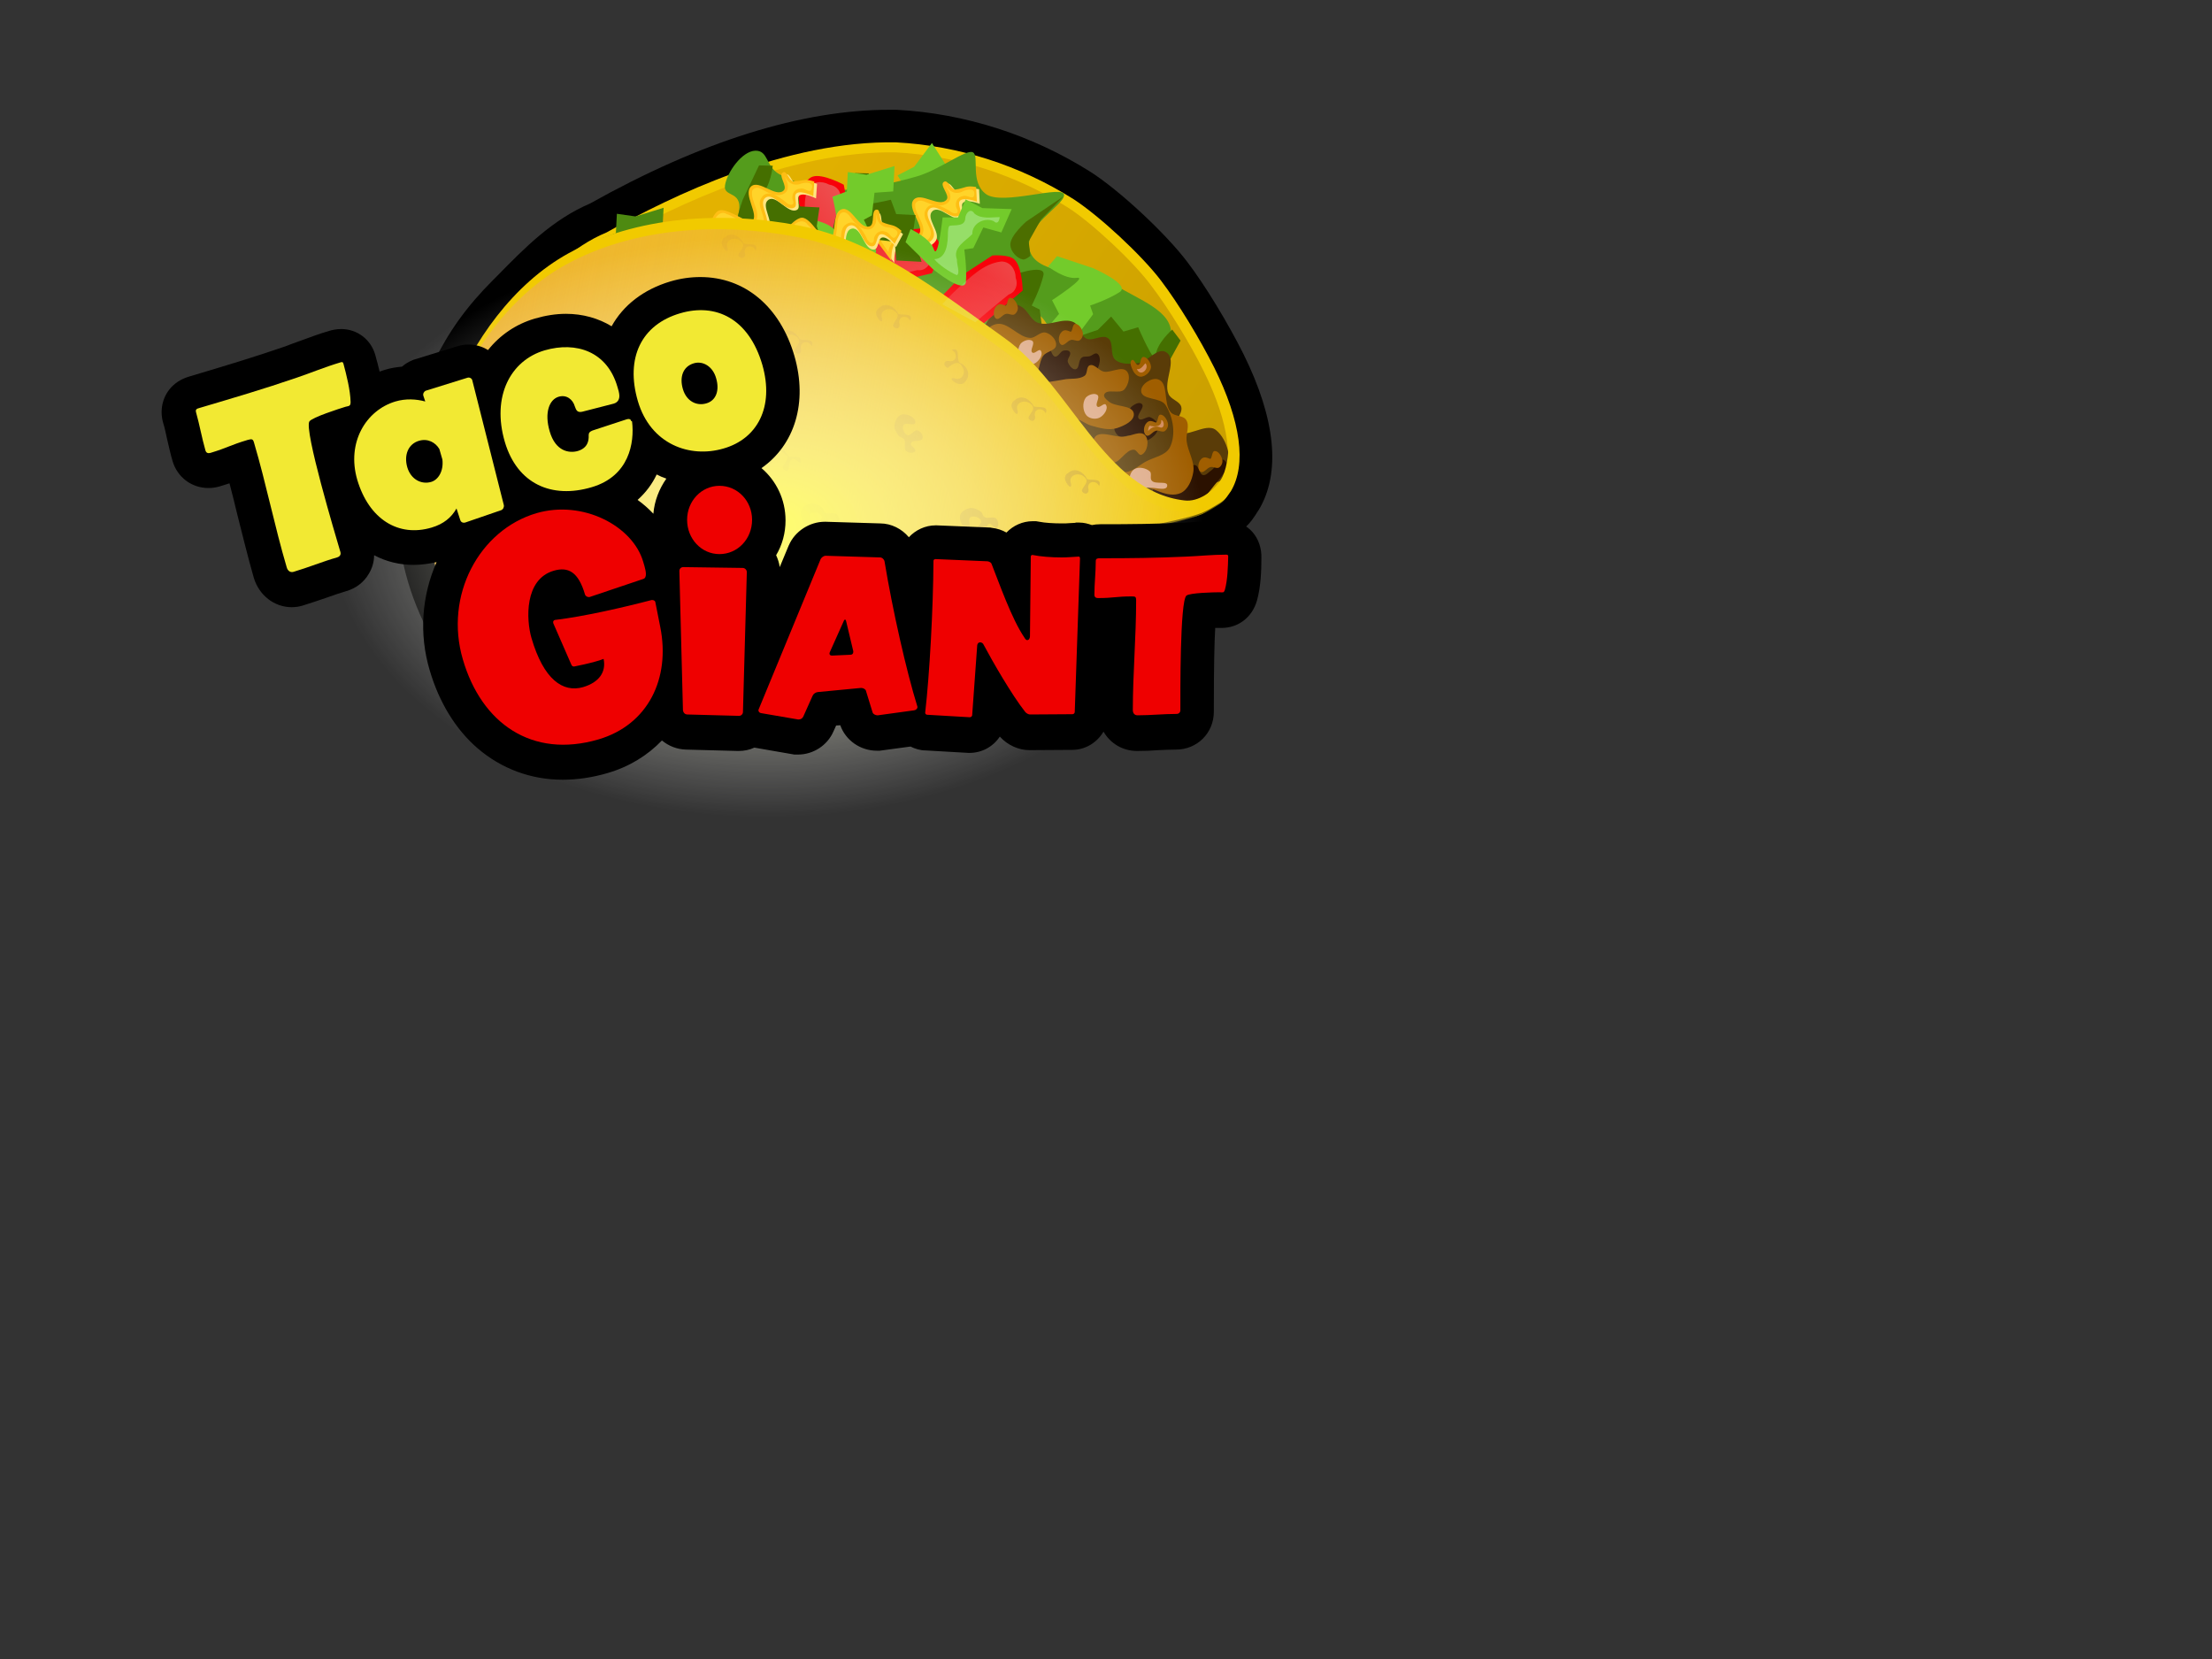 <?xml version="1.0" encoding="utf-8"?>
<!-- Generator: Adobe Illustrator 21.1.0, SVG Export Plug-In . SVG Version: 6.00 Build 0)  -->
<svg version="1.1" id="Layer_1" xmlns="http://www.w3.org/2000/svg" xmlns:xlink="http://www.w3.org/1999/xlink" x="0px" y="0px"
	 viewBox="0 0 800 600" style="enable-background:new 0 0 800 600;" xml:space="preserve">
<rect x="0" y="0" width="800" height="600" fill="#333333" stroke="none"/>
<style type="text/css">
	.st0{fill:#F1CA00;}
	.st1{opacity:0.5;enable-background:new    ;}
	.st2{fill:url(#path3002_2_);}
	.st3{fill:#73CB2B;}
	.st4{fill:#549C1C;}
	.st5{fill:#456F00;}
	.st6{fill:#5A3C08;}
	.st7{fill:#2B1100;}
	.st8{fill:#A05E00;}
	.st9{fill:#DEAA87;}
	.st10{fill:#F8010A;}
	.st11{opacity:0.325;fill:url(#path4029_2_);enable-background:new    ;}
	.st12{opacity:0.325;fill:url(#path4043_2_);enable-background:new    ;}
	.st13{fill:#FFE680;}
	.st14{fill:#FEBE14;}
	.st15{fill:#FFD42A;}
	.st16{fill:#4E8A11;}
	.st17{fill:url(#path3039_2_);}
	.st18{fill:url(#path3006_2_);}
	.st19{fill:#D38D5F;}
	.st20{fill:#4C6E00;}
	.st21{opacity:0.364;fill:#D5FFD5;enable-background:new    ;}
	.st22{opacity:0.325;fill:url(#path4011_2_);enable-background:new    ;}
	.st23{fill:url(#SVGID_1_);}
	.st24{fill:#F2E933;}
	.st25{fill:#EF0000;}
</style>
<g>
	<path d="M197.9,258.5c-5.2,0-10.1-0.9-15.4-2.7c-6.9-2.4-9.3-4.6-15.2-10.5c-5.7-5.7-8.2-8.9-11.3-14.7
		c-8.2-15.1-12.2-30.3-12.3-46.5c0-4.2,0.2-8.8,0.5-12.6c0.3-3.6,0.6-6.7,1.7-9.3c0-0.2,0.1-0.4,0.1-0.6c0.9-7.1,7-22.8,10.8-30.5
		c5.5-11.2,11.9-20.2,21.5-29.8l1.7-1.7c9.7-9.9,19.8-20.2,33.4-26c40.2-22.5,76.6-33.9,108.3-33.9c0.7,0,1.4,0,2.1,0l0.2,0l0.2,0
		c24.8,1.3,49,9.1,70.1,22.4c10.4,6.6,27.1,22.1,35,32.5c6.6,8.6,14.9,22.4,20.4,33.4c11.7,23.6,13.6,43.1,5.5,56.5l-0.1,0.1
		c-3.3,5.4-4.9,6.7-10.4,10l-0.1,0.1c-6.9,4.1-10.8,5-35.6,10.2c-24.2,5.1-46.5,10.8-95.4,24.5c-45.4,12.7-97.2,26.8-106.1,28.3
		C204,258.2,200.9,258.5,197.9,258.5z"/>
	<path id="path2998_3_"  class="st0" d="M438.2,184.1
		c-4.9,2.9-6.6,3.4-31.9,8.7c-24.4,5.1-47.3,11-96.1,24.7c-55.7,15.6-97.9,26.9-104.7,28c-7.4,1.2-12.6,0.8-18.8-1.3
		c-4.2-1.5-5.1-2.1-10.6-7.6c-4.9-4.9-6.6-7.1-9.2-11.9c-7.2-13.2-10.7-26.6-10.7-40.6c0-8.1,0.7-16.9,1.5-17.7
		c0.2-0.2,0.5-1.7,0.7-3.3c0.6-4.6,5.6-18.4,9.6-26.6c5-10.1,10.6-17.9,19.2-26.6c10.2-10.3,19.4-20.2,31.7-25.2
		c23.8-13.4,65.1-33.3,104.8-32.7c22.7,1.2,44.8,8.3,64.1,20.5c9.2,5.9,24.7,20.3,31.7,29.6c6.1,8.1,14,21.1,19.2,31.4
		c9.6,19.4,11.8,35.2,6,44.6C442.5,181.6,442.5,181.5,438.2,184.1z"/>
	<g id="g4224_1_" transform="matrix(1.207,0,0,1.207,24.066,22.516)">
		<g id="path4086_1_"  class="st1">
			<path d="M115.6,101c-1.5,3.8-2.7,7.9-3.5,12c-3.3,13-3.4,27.2-0.4,40.1c2,8.9,7,17.2,13.3,23.8c4.1,4.4,9.4,11,15.3,9.6
				c2.7-0.6,5.3-1.3,7.9-1.9c1.1-0.1,2.2-0.2,3.3-0.4c4.1-0.7,24.1-5.9,52.6-13.7c41.6-10.8,81.8-21.6,123.8-30.8
				c2.5-0.6,8-2.4,12.6-4.5c0.1,0,0.2-0.1,0.3-0.1c0.1,0,0.2-0.1,0.3-0.1c0.7-0.3,1.3-0.6,1.9-0.9c1.4-0.7,2.6-1.4,3.5-2.1
				c-0.1,0-0.1,0-0.2,0.1c1.5-1,1.8-1.5,3.1-3.6c4.7-7.8,3-20.9-5-37c-4.2-8.6-10.8-19.3-15.9-26c-5.8-7.7-18.6-19.6-26.3-24.5
				c-9.2-5.8-19.1-10.2-29.5-13.1c-0.1-0.4-0.3-0.6-0.6-0.8c-0.4-0.2-1-0.1-1.8,0.1c-3.2-0.8-6.5-1.5-9.8-2l-0.6-1l-0.6,0.8
				c-3.4-0.5-6.8-0.8-10.2-1c-12.9-0.2-26,2.2-38.3,5.9c-0.9-1.8-1.6-3.3-3.9-3.3c-3,0.1-6.4,3.8-8.1,7.3
				c-10.3,3.8-19.8,8.3-27.9,12.5l-5.3-0.8l-0.2,3.8c-1,0.6-2.1,1.1-3.1,1.7c-3.2,1.3-6.2,3.1-9.1,5.1c-0.8,0.4-1.6,0.8-2.4,1.2
				c-5.6,3.1-10.8,7.2-15.4,11.9C126.8,78.2,120,89.6,115.6,101z"/>
		</g>
		<path id="path2998_2_"   class="st0" d="M343.5,133.3
			c-4,2.4-5.5,2.8-26.4,7.2c-20.2,4.3-39.2,9.1-79.6,20.5c-46.1,12.9-81.1,22.3-86.7,23.2c-6.1,1-10.5,0.7-15.6-1.1
			c-3.5-1.2-4.2-1.7-8.8-6.3c-4.1-4.1-5.5-5.9-7.6-9.8c-6-10.9-8.9-22-8.9-33.6c0-6.7,0.6-14,1.2-14.6c0.1-0.2,0.4-1.4,0.6-2.8
			c0.5-3.8,4.6-15.3,7.9-22c4.1-8.4,8.8-14.8,15.9-22.1c8.4-8.6,16.1-16.7,26.3-20.9c19.7-11.1,53.9-27.6,86.8-27
			c18.8,1,37.1,6.9,53.1,17c7.6,4.9,20.5,16.8,26.3,24.5c5.1,6.7,11.6,17.4,15.9,26c8,16.1,9.7,29.1,5,37
			C347,131.2,347.1,131.2,343.5,133.3z"/>
		
			<linearGradient id="path3002_2_" gradientUnits="userSpaceOnUse" x1="257.584" y1="492.049" x2="197.857" y2="183.29" gradientTransform="matrix(-0.846 0.861 -0.861 -0.846 812.073 274.886)">
			<stop  offset="0" style="stop-color:#E3B200"/>
			<stop  offset="1" style="stop-color:#AA8800"/>
		</linearGradient>
		
			<path id="path3002_1_" class="st2" d="
			M122.3,95.2c-1.6,3.2-3.4,7.7-4.9,11.8c-1.5,4.1-2.6,8-2.7,9.2c-0.1,0.8-0.2,1.5-0.3,2.1c-0.1,0.3-0.1,0.6-0.2,0.9
			c0,0.1-0.1,0.3-0.2,0.5c0,0-0.1,0.2-0.2,0.2c-0.1,0.2-0.1,0.4-0.5,0.8c0.4-0.4,0.5-0.5,0.5-0.7c0,0.1-0.1,0.3-0.1,0.6
			c-0.1,0.7-0.2,1.9-0.4,3.2c-0.2,2.6-0.4,6.1-0.4,9.4c0,11.1,2.8,21.6,8.5,32.1c2.1,3.8,3.1,5.2,7.1,9.1c2.3,2.3,3.5,3.5,4.4,4.1
			c0.9,0.6,1.5,0.9,3.2,1.5c4.7,1.6,8.2,1.9,14,1c2.2-0.4,12.7-3,27.9-7c15.2-4.1,35.5-9.6,58.5-16.1c40.5-11.3,59.5-16.2,79.8-20.5
			c10.5-2.2,16-3.4,19.3-4.3c3.3-0.9,4.1-1.4,6.1-2.5c3.6-2.2,2.5-1.1,4.2-3.9c3.8-6.2,2.7-18.3-5.1-34
			c-4.1-8.4-10.7-19.1-15.6-25.5C320,60,307,47.9,300,43.5c-15.5-9.8-33.2-15.5-51.5-16.5c0,0-0.1,0-0.1,0
			c-31.8-0.5-65.7,15.7-85.1,26.6c-0.1,0.1-0.2,0.1-0.3,0.2c-9.4,3.9-16.8,11.6-25.2,20.2C130.7,81.1,126.3,87.1,122.3,95.2z"/>
		<path id="path3997_1_"  class="st3" d="M263.3,30.5l-4.3,3.6l3.3,6l-1.2,2.4c0,0,4.9,2.4,8.1,5.1
			s-8.8,6.1-8.8,6.1l-11.2,2.1l-2.3-3.4c0,0,5.5-3.2,9-2.2c3.5,1-6.4-7.6-6.4-7.6l2.6-3.8l-3.1-4.9l5-2.6l5.3-7.1L263.3,30.5z"/>
		<path id="path3977_1_"  class="st4" d="M314.3,66.8
			c-7-4.4-23.1-2.6-25.6-10.1s10.1-13.6,10.2-16.9c0.1-3.3-18.5,3.3-23.4-0.3s-1.9-11.4-3.9-12.5s-9.9,5.2-16.8,7.2
			c-6.9,2-17.4,4.4-24.4,4c-7-0.4-12.9-2.4-16.9-4.7c-4-2.3-3.2-7.1-7.1-7c-4,0.1-8.5,6.5-9.1,10.4c-0.6,3.9,6,1.1,3.9,9.2
			s-31.9,24.7-31.9,24.7s43.4-7.7,60.3-4.3c16.9,3.4,28.9,19.1,38.2,19.2c9.3,0.1,8.2-3.8,11.9-5.5c3.7-1.8,6.6-5.6,10.3-5
			c3.6,0.6,4.2,6.1,7.7,7.5c3.5,1.4,9.2-2.4,12-0.1c2.7,2.3-3,6.9,1.7,9.2c4.7,2.3,18.5-2.7,19.5-10
			C331.7,74.6,321.3,71.2,314.3,66.8z"/>
		<path id="path3989_1_"  class="st3" d="M307.3,85.1l-3.8-4.1l4.1-5.5l-0.9-2.6c0,0,5.2-1.7,8.8-4
			c3.6-2.2-7.9-7.2-7.9-7.2l-10.8-3.6l-2.7,3.1c0,0,5,3.9,8.6,3.4c3.6-0.5-7.4,6.7-7.4,6.7l2.1,4.1l-3.8,4.5l4.7,3.3l4.3,7.7
			L307.3,85.1z"/>
		<path id="path3991_1_"  class="st5" d="M298.1,81.2l-5.6-0.3l-0.9-6.8l-2.4-1.2
			c0,0,2.5-4.8,3.5-9c1-4.1-10.7,0.4-10.7,0.4l-10.2,5l0.2,4.1c0,0,6.3-0.7,8.5-3.6c2.2-2.9-0.5,10-0.5,10l4.4,1.5l0.5,5.8l5.6-0.9
			l8.5,2.5L298.1,81.2z"/>
		<path id="path3993_1_"  class="st5" d="M305.4,89l4.7-3l4.7,5l2.7-0.4c0,0,0.8,5.4,2.3,9.3
			c1.5,4,8.5-6.5,8.5-6.5l5.5-10l-2.5-3.3c0,0-4.8,4.2-4.9,7.8c-0.1,3.6-5.3-8.5-5.3-8.5l-4.4,1.3l-3.7-4.5l-4,4l-8.4,2.8L305.4,89z
			"/>
		<path id="path3914_1_"  class="st6" d="
			M344.4,110.2c-3.1-2.5-9.4,3.2-12,0.1c-1.5-1.9,2.3-4.8,1.6-7.1c-0.5-1.7-3.1-2.1-3.8-3.8c-1.7-3.8,2.8-10.2-0.7-12.5
			c-2.6-1.7-5.6,3-8.7,3.3c-2.2,0.2-4.8,0.4-6.5-1c-1.8-1.5-0.4-5.2-2.2-6.5c-1.8-1.3-4.6,1-6.5,0.1c-1.9-0.9-2-4-3.8-4.9
			c-3.3-1.6-7.5,1.5-10.9,0.1c-2.1-0.9-2.9-3.8-4.9-4.8c-1.6-0.9-3.7-1.6-5.4-1c-3.9,1.2-4.5,8.4-8.6,8.8c-1.6,0.1-2.6-1.8-3.8-2.7
			c-4-2.8-7.2-9.4-12-8.6c-14.8,2.5-30.1,22.1-26.3,36.7c2.2,8.4,15.1,9.1,23.5,11.2c17.2,4.4,36-1.5,53.3,2.8
			c8.2,2,14.6,12.2,22.9,10.7c1.8-0.3,2.1-3.1,3.8-3.8c2.1-1,4.8-0.1,7.1-0.6c2.5-0.6,5.8-0.6,7-2.8
			C349.5,119.7,348,113.1,344.4,110.2L344.4,110.2z"/>
		<path id="path3943_1_"  class="st7" d="M324.8,106.4
			c-1.1-0.5-2.7,1.3-3.5,0.4c-1-1.1,2-3.4,0.9-4.4c-0.8-0.8-2.5,0.2-3.3,1c-0.8,0.9,0,2.5-0.7,3.5c-1,1.3-3.7,0.8-4.2,2.3
			c-0.3,1,0.5,2.3,1.4,2.9c0.9,0.6,2.2-0.5,3.3-0.2c1.2,0.3,1.9,2,3.1,1.9c2.3-0.1,5.1-2,5.3-4.3C327.3,108.2,326,106.9,324.8,106.4
			L324.8,106.4z"/>
		<path id="path3945_1_"  class="st7" d="M347,119.3
			c-1.3-1.1-2.6,2.1-4,3c-0.8,0.5-1.5,1.5-2.4,1.4c-1.3-0.2-1.2-2.8-2.5-3c-2.3-0.2-3.4,3.2-5.4,4.4c-2.2,1.3-5.7,0.6-7,2.8
			c-1,1.7-1,4.8,0.6,6c1.4,1.1,3.4-1,5.2-0.9c1.3,0.1,2.5,1.3,3.8,1.1c3.3-0.7,5.8-3.7,7.8-6.3C344.9,125.3,349.4,121.3,347,119.3
			L347,119.3z"/>
		<path id="path3947_1_"  class="st7" d="M305.1,96.2
			c-3.7,2.7-8.8,6.2-13,4.3c-3.4-1.5-5.4-6.6-4.5-10.1c0.6-2.6,3.7-5.1,6.3-4.9c1.2,0.1,1.2,2.5,2.3,2.7c1,0.1,1.5-1.5,2.5-1.8
			c0.6-0.1,1.6-0.2,1.9,0.4c0.6,0.8-0.8,2-0.6,2.9c0.3,1,1.3,2.4,2.3,2.3c1.3-0.2,0.8-2.7,1.9-3.5c0.6-0.5,1.5-0.2,2.3-0.4
			c0.8-0.2,1.6-1.1,2.3-0.8c0.7,0.4,0.9,1.5,0.8,2.3C309.3,92.2,307.3,94.6,305.1,96.2L305.1,96.2z"/>
		
			<path id="path3934_1_"  class="st8" d="
			M271.9,86.6c-1.1,1.5-3.2,2.8-3,4.6c0.1,1.3,1.5,2.4,2.7,2.7c2.2,0.5,4.3-1.9,6.5-2c2.6-0.1,5.1,1,7.7,1.5
			c1.3,0.2,2.7,1.3,3.9,0.7c2-1,1.6-4.4,3-6.2c1-1.3,3.7-1.5,3.8-3.1c0.2-1.6-1.5-3.4-3.1-3.8c-1.6-0.4-3,1.6-4.6,1.6
			c-3.7-0.1-6.8-5.1-10.4-4.1C275,79.3,273.9,83.8,271.9,86.6z M285.5,103c-0.4,1.6,0.2,3.7,1.6,4.6c2.4,1.5,5.6-0.8,8.5-0.9
			c2.4-0.1,4.9-0.2,7.3,0.3c1.5,0.4,2.7,1.5,4.2,1.9c2.5,0.7,5.2,1.5,7.7,0.7c2.1-0.7,5.2-2.1,5-4.3c-0.4-2.8-5.6-1.8-7.7-3.8
			c-0.6-0.5-1.4-1.2-1.2-1.9c0.8-2,4.7,0,6.1-1.6c1.2-1.4,1.9-4,0.7-5.4c-1.5-1.7-4.7,0.5-6.9,0.1c-1.5-0.3-2.8-2.4-4.2-1.9
			c-1.1,0.4-0.6,2.4-1.5,3.1c-1.8,1.3-4.3,0.7-6.5,1.2c-2.3,0.5-4.9,0.5-6.9,1.6C289.1,98.2,286.2,100.2,285.5,103z M310.3,125.1
			c3.3,1.5,7.2,0.8,10.8,1.4c4.3,0.7,8.7,4.3,12.7,2.6c2.2-1,3.4-3.8,3.8-6.2c0.6-3.2-1.7-6.3-2-9.6c-0.2-2,1-4.4-0.1-6.1
			c-0.9-1.5-3.5-1-4.6-2.3c-2.4-2.6-0.5-8.9-3.9-9.9c-1.9-0.6-5.1,1.5-5,3.5c0.1,2.8,5.8,1.8,7.3,4.2c2.3,3.6,3.2,8.9,1.3,12.7
			c-1.3,2.5-4.8,2.9-7.3,4.3c-2,1.1-3.8,3-6.1,3.1c-5.3,0.4-12.4-9.4-15-4.9C300.4,121,307,123.5,310.3,125.1z M312.9,120
			c2.6,0.6,4.3-4,6.9-3.9c0.9,0,1.5,1.9,2.3,1.5c1.8-0.8,2.4-4.3,1.1-5.8c-1.4-1.6-4.3,0.3-6.5,0.4c-2.9,0.2-7.5-2.2-8.8,0.5
			C306.6,115.4,310.1,119.4,312.9,120z"/>
		<path id="path3975_1_"  class="st9" d="M286.1,89.6
			c0.9,1,2.7,1.3,3.9,0.7c1.3-0.6,2.8-2.7,1.9-3.9c-0.5-0.7-1.8,1.1-2.5,0.6c-0.9-0.7,0.9-2.7,0-3.5c-0.9-0.7-2.7-0.1-3.5,0.8
			C284.8,85.8,284.9,88.3,286.1,89.6z"/>
		<path id="path3971_1_"  class="st9" d="M325.2,125.4
			c1.1,1.2,4.8-0.1,4.6,1.5c-0.1,1.6-3.2,0.6-4.8,0.6c-1.3,0-2.6,0-3.8-0.3c-0.9-0.3-2.2-0.4-2.5-1.3c-0.5-1.3,0.1-3.3,1.3-4
			c1.3-0.8,3.5-0.3,4.6,0.7C325.3,123.2,324.5,124.7,325.2,125.4z"/>
		<g id="g4031_1_" transform="matrix(0.492,0.87,-0.87,0.492,214.5,-56.932)">
			<path id="path4027_1_"  class="st10" d="M107.7,33.2l0.8,17.7
				l-12.7-3l-9.5-4.6c0,0-2.9-4.1-2.4-6.3c0.6-3.1,6.7-6.9,6.7-6.9l18.1,6.2L107.7,33.2z"/>
			
				<linearGradient id="path4029_2_" gradientUnits="userSpaceOnUse" x1="388.222" y1="429.862" x2="426.932" y2="436.928" gradientTransform="matrix(0.333 1.161 -1.161 0.333 450.136 -561.167)">
				<stop  offset="0" style="stop-color:#D7F4E3"/>
				<stop  offset="1" style="stop-color:#D7F4E3;stop-opacity:0"/>
			</linearGradient>
			<path id="path4029_1_"  class="st11" d="M100.6,47.1c2,0.5,4,1,5.9,1.4
				c-0.2-3.7-0.3-7.5-0.5-11.2c-4.1-1.4-8.2-2.8-12.3-4.2c-1.7-1.5-4-0.9-5.3,0.8c-2.1,1.3-3.4,3.9-2,6.2
				C89.8,44.4,95.7,45.5,100.6,47.1L100.6,47.1z"/>
		</g>
		<g id="g4039_1_" transform="matrix(0.894,-0.449,0.449,0.894,-50.922,8.78)">
			<path id="path4041_1_"  class="st10" d="M235.4,186.3l-2.5-17.5
				l12.9,1.8l9.9,3.7c0,0,3.2,3.8,3,6c-0.3,3.2-6,7.5-6,7.5l-18.6-4.4L235.4,186.3z"/>
			
				<linearGradient id="path4043_2_" gradientUnits="userSpaceOnUse" x1="66.024" y1="412.536" x2="104.735" y2="419.603" gradientTransform="matrix(-1.143 0.39 -0.39 -1.143 498.851 629.769)">
				<stop  offset="0" style="stop-color:#D7F4E3"/>
				<stop  offset="1" style="stop-color:#D7F4E3;stop-opacity:0"/>
			</linearGradient>
			<path id="path4043_1_"  class="st12" d="M241.1,171.7c-2-0.3-4-0.6-6.1-0.8
				c0.5,3.7,1.1,7.4,1.6,11.1c4.2,1,8.4,2,12.6,3c1.8,1.3,4.1,0.5,5.2-1.3c2-1.5,3-4.2,1.4-6.4C252.2,173.4,246.2,172.9,241.1,171.7
				L241.1,171.7z"/>
		</g>
		<g id="g4078_1_" transform="matrix(0.186,0.746,-0.746,0.186,168.734,167.631)">
			<path id="path4080_1_"  class="st13" d="M-131.6-164.7
				c-0.7,1.6-4.6,1.8-4,3.5c0.7,2.2,5.7-1.2,7,0.7c2.5,3.5-5.5,8.9-3.1,12.4c2.6,3.7,11.4-2,13.6,1.4c0.9,1.6-6.9,9-5.8,12.4
				c0.6,2,4.8,3.9,4.8,3.9l8.4-3.5c0,0-5.5-1.1-6.2-3.3c-0.6-2.1,2.6-3.6,3-5.7c0.5-3,0.7-6.8-1.4-8.9c-2.7-2.6-9.5,2-11.4-1.4
				c-1.9-3.5,6.7-7,5.2-10.7c-0.8-1.8-4.6,0-5.5-1.7c-1-1.9,2-6.2,2-6.2l-5.6-1.1C-132.3-169.2-131.2-169-131.6-164.7z"/>
			<path id="path4082_1_"  class="st14" d="M-132.7-163.8
				c-0.7,1.6-4.6,1.8-4,3.5c0.7,2.2,5.7-1.2,7,0.7c2.5,3.5-5.5,8.9-3.1,12.4c2.6,3.7,11.4-2,13.6,1.4c0.9,1.6-6.9,9-5.8,12.4
				c0.6,2,4.8,3.9,4.8,3.9l8.4-3.5c0,0-5.5-1.1-6.2-3.3c-0.6-2.1,2.6-3.6,3-5.7c0.5-3,0.7-6.8-1.4-8.9c-2.7-2.6-9.5,2-11.4-1.4
				c-1.9-3.5,6.7-7,5.2-10.7c-0.8-1.8-4.6,0-5.5-1.7c-1-1.9,2-6.2,2-6.2l-5.6-1.1C-133.4-168.2-132.3-168.1-132.7-163.8z"/>
			<path id="path4084_1_"  class="st15" d="M-115.4-132.7c-2.2-0.8-4.7-3.1-3.5-5.7
				c3-2.7,4.1-7.1,2.3-10.8c-2.7-3.8-8.1,1.5-11.3-1.6c-3.2-2.8,0.7-6.9,2.8-9c1.2-0.7,2.4-3,0.3-3c-2.3,0.9-5-0.8-4.7-3.4
				c-0.4-1.4,2.4-3.2,0.9-4.2c-3-1.6-3.1,2.1-2.7,4c0.7,2.6-1,4.9-3.5,5.6c0.6,0.2,2.6-1,3.9-0.6c3.4,0.3,3.5,4.6,1.9,6.9
				c-0.5,2.3-4.6,4.8-2.1,7.1c4.1,1.6,9.7-3.2,13.1,1c0.5,4-3.7,6.6-5.1,10c-2,2.3,0.9,5.4,3.2,5.4
				C-118.4-131.5-116.9-132.1-115.4-132.7z"/>
		</g>
		<path id="path3987_1_"  class="st5" d="M248.6,59.4l-0.4-5.6l-6.8-0.8l-1.3-2.4
			c0,0-4.8,2.5-8.9,3.6c-4.1,1.1,0.2-10.7,0.2-10.7l4.9-10.3l4.1,0.1c0,0-0.6,6.3-3.4,8.6c-2.9,2.3,10-0.7,10-0.7l1.6,4.3l5.8,0.3
			l-0.8,5.6l2.6,8.4L248.6,59.4z"/>
		<path id="path3985_1_"  class="st3" d="M247.7,38.7l-5.6,0.4l-0.8,6.8l-2.4,1.3
			c0,0,2.5,4.8,3.6,8.9c1.1,4.1-10.7-0.2-10.7-0.2L221.5,51l0.1-4.1c0,0,6.3,0.6,8.6,3.4c2.3,2.9-0.7-10-0.7-10l4.3-1.6l0.3-5.8
			l5.6,0.8l8.4-2.6L247.7,38.7z"/>
		<path id="path3995_1_"  class="st5" d="M219.8,57.1l-0.4-5.6l-6.8-0.8l-1.3-2.4
			c0,0-4.8,2.5-8.9,3.6c-4.1,1.1,0.2-10.7,0.2-10.7l4.9-10.3l4.1,0.1c0,0-0.6,6.3-3.4,8.6c-2.9,2.3,10-0.7,10-0.7l1.6,4.3l5.8,0.3
			l-0.8,5.6l2.6,8.4L219.8,57.1z"/>
		<path id="path4009_1_"  class="st10" d="M274.9,81.4L259.4,73
			l9.1-9.3l8.9-5.8c0,0,5-0.4,6.6,1.2c2.4,2.2,2.5,9.3,2.5,9.3l-14.6,12.3L274.9,81.4z"/>
		<path id="path4037_1_"  class="st16" d="M178.5,51.2l-5.6,0.4l-0.8,6.8l-2.4,1.3
			c0,0,2.5,4.8,3.6,8.9c1.1,4.1-10.7-0.2-10.7-0.2l-10.3-4.9l0.1-4.1c0,0,6.3,0.6,8.6,3.4c2.3,2.9-0.7-10-0.7-10l4.3-1.6l0.3-5.8
			l5.6,0.8l8.4-2.6L178.5,51.2z"/>
		<g id="g4057_1_" transform="matrix(0.547,0.54,-0.54,0.547,208.945,84.321)">
			<path id="path4049_1_"  class="st13" d="M0.8-65.6
				c-1.8,0.1-3.7-3.2-4.9-2C-5.8-66-0.4-63.1-1.5-61c-2,3.8-10.5-0.8-12.4,2.9c-2.1,4,7,9.2,5,12.7c-1,1.5-11.2-2-13.7,0.5
				c-1.5,1.4-1.3,6.1-1.3,6.1l7,5.9c0,0-1.5-5.4,0.1-7c1.5-1.5,4.4,0.7,6.4,0c2.9-0.9,6.4-2.5,7.3-5.4c1.1-3.7-6.1-7.6-4-10.7
				c2.2-3.3,9.4,2.8,11.9-0.3c1.2-1.5-2.1-4.1-1-5.6c1.3-1.8,6.4-1.1,6.4-1.1l-1.6-5.5C4.4-68.3,4.8-67.2,0.8-65.6z"/>
			<path id="path4047_1_"  class="st14" d="M-0.5-66.1
				c-1.8,0.1-3.7-3.2-4.9-2c-1.7,1.7,3.7,4.5,2.6,6.6c-2,3.8-10.5-0.8-12.4,2.9c-2.1,4,7,9.2,5,12.7c-1,1.5-11.2-2-13.7,0.5
				c-1.5,1.4-1.3,6.1-1.3,6.1l7,5.9c0,0-1.5-5.4,0.1-7c1.5-1.5,4.4,0.7,6.4,0c2.9-0.9,6.4-2.5,7.3-5.4c1.1-3.7-6.1-7.6-4-10.7
				c2.2-3.3,9.4,2.8,11.9-0.3c1.2-1.5-2.1-4.1-1-5.6c1.3-1.8,6.4-1.1,6.4-1.1l-1.6-5.5C3.1-68.8,3.5-67.7-0.5-66.1z"/>
			<path id="path4051_1_"  class="st15" d="M-20.2-36.5c-0.3-2.3,0.6-5.6,3.4-5.7
				c3.8,1.4,8.2,0.4,10.7-2.9c2.1-4.2-5-6.5-3.7-10.8c1-4.1,6.4-2.5,9.3-1.6c1.1,0.7,3.8,0.7,2.8-1.2c-1.8-1.6-1.6-4.8,0.9-5.7
				c1.1-1,4,0.7,4.1-1.2c0-3.4-3.3-1.9-4.8-0.6c-2,1.8-4.8,1.4-6.6-0.5c0.1,0.6,2.1,1.9,2.3,3.2c1.3,3.2-2.5,5.2-5.3,4.9
				c-2.3,0.6-6.4-1.9-7.3,1.4c0.5,4.4,7.3,7.1,5.1,12.1c-3.3,2.3-7.5-0.2-11.2,0.1c-2.9-0.7-4.4,3.2-3.3,5.3
				C-22.7-38.6-21.5-37.6-20.2-36.5z"/>
		</g>
		<g id="g4070_1_" transform="matrix(0.274,0.718,-0.718,0.274,225.221,93.785)">
			<path id="path4072_1_"  class="st13" d="M-72.9-18.5
				c-1.1,1.4-4.9,0.7-4.7,2.4c0.2,2.4,5.8,0.1,6.7,2.3c1.6,4-7.5,7.3-6,11.3c1.7,4.2,11.5,0.8,12.9,4.5c0.5,1.7-8.8,7.2-8.6,10.7
				c0.1,2.1,3.7,5,3.7,5l9-1.4c0,0-5.1-2.4-5.2-4.7c-0.1-2.1,3.4-2.9,4.3-4.8c1.2-2.8,2.3-6.5,0.7-9c-2-3.2-9.7-0.3-10.7-4
				c-1-3.8,8.2-5.2,7.6-9.1c-0.3-1.9-4.5-1.1-4.9-2.9c-0.5-2.1,3.4-5.6,3.4-5.6l-5.2-2.4C-72.5-23-71.4-22.6-72.9-18.5z"/>
			<path id="path4074_1_"  class="st14" d="M-74.1-17.8
				c-1.1,1.4-4.9,0.7-4.7,2.4c0.2,2.4,5.8,0.1,6.7,2.3c1.6,4-7.5,7.3-6,11.3c1.7,4.2,11.5,0.8,12.9,4.5c0.5,1.7-8.8,7.2-8.6,10.7
				c0.1,2.1,3.7,5,3.7,5l9-1.4c0,0-5.1-2.4-5.2-4.7c-0.1-2.1,3.4-2.9,4.3-4.8c1.2-2.8,2.3-6.5,0.7-9c-2-3.2-9.7-0.3-10.7-4
				c-1-3.8,8.2-5.2,7.6-9.1c-0.3-1.9-4.5-1.1-4.9-2.9c-0.5-2.1,3.4-5.6,3.4-5.6l-5.2-2.4C-73.7-22.3-72.7-21.9-74.1-17.8z"/>
			<path id="path4076_1_"  class="st15" d="M-64.7,16.5c-2-1.3-3.8-4.2-2.1-6.3
				c3.5-1.9,5.7-5.9,4.8-10c-1.7-4.3-8.2-0.5-10.6-4.3c-2.5-3.5,2.3-6.5,4.9-8.1c1.3-0.4,3-2.4,1-2.9c-2.4,0.3-4.7-2-3.7-4.4
				c-0.1-1.5,3.1-2.6,1.8-3.9c-2.5-2.3-3.5,1.3-3.6,3.2c0.1,2.7-2.1,4.6-4.7,4.6c0.5,0.4,2.8-0.3,3.9,0.4c3.3,1.1,2.3,5.3,0.2,7.1
				c-1,2.1-5.6,3.5-3.7,6.4c3.6,2.5,10.2-0.8,12.4,4.1c-0.5,4-5.1,5.5-7.3,8.5c-2.5,1.7-0.4,5.4,1.9,6C-67.9,17-66.3,16.7-64.7,16.5
				z"/>
		</g>
		<path id="path3004_1_"  class="st0" d="M348.1,105.9
			c0,0,3.5,12.2,1.7,17.5c-2.7,8.1-14.5,11.3-21.8,12.8c-63,13.7-121.9,31.2-187.7,46.8c-5.9,1.4-11.2-5.3-15.3-9.6
			c-6.2-6.6-11.3-14.9-13.3-23.8c-3.6-15.8-2.8-33.5,3.2-48.6c6.8-17.5,19-34.6,35.4-43.7c20.3-11.2,46.3-12.8,69-8.4
			c23,4.4,42.6,20.1,61.7,33.7c19.8,14,29.9,46,54,48.7c4.1,0.5,8.5-2.6,10.8-6.1C349.4,119.8,348.1,105.9,348.1,105.9L348.1,105.9z
			"/>
		
			<linearGradient id="path3039_2_" gradientUnits="userSpaceOnUse" x1="429.195" y1="128.256" x2="119.37" y2="-138.026" gradientTransform="matrix(-0.701 0.713 0.713 0.701 415.525 -148.108)">
			<stop  offset="0" style="stop-color:#AA8800"/>
			<stop  offset="1" style="stop-color:#EEB534;stop-opacity:0"/>
		</linearGradient>
		<path id="path3039_1_"  class="st17" d="M120,121.7c0.5,1.4,2.1,1.6,1.2-0.4
			c-0.6-2.6,3.1-2.8,4.2-1.2c1.8,1.5-1.8,2.9-0.7,4.3c2,1.8,1.3-1.5,2-2.6c0.9-1.6,2.6,0.7,3,0.5c0.5-2.5-2.3-1.1-3.6-1.8
			c-1-2.1-3.8-3.8-5.9-1.8c-0.1,0.1-0.2,0.2-0.3,0.3C119.4,119.8,119.6,120.9,120,121.7z M162.8,78.4c-0.8,1.1,2,4.7,1.7,2.2
			c-1.1-2.6,2.4-3.7,4-2c1.7,1.3-0.5,2.8-0.8,4.1c0.8,1.5,2.5,0.9,1.9-0.9c-0.1-2.1,2.5-2.3,3.3-0.5c1-2.5-2.2-1.6-3.6-2.1
			c-0.9-2-3.6-3.7-5.6-1.9c-0.1,0.1-0.2,0.2-0.3,0.2C163.1,77.7,162.8,78,162.8,78.4z M196.4,53.5c-0.8,1.1,2,4.7,1.7,2.2
			c-1.1-2.6,2.4-3.7,4-2c1.7,1.3-0.5,2.8-0.8,4.1c0.8,1.5,2.5,0.9,1.9-0.9c-0.1-2.1,2.5-2.3,3.3-0.5c1-2.5-2.2-1.6-3.6-2.1
			c-0.9-2-3.6-3.7-5.6-1.9c-0.1,0.1-0.2,0.2-0.3,0.2C196.7,52.8,196.5,53.1,196.4,53.5z M124.2,145.6c-0.8,1.1,2,4.7,1.7,2.2
			c-1.1-2.6,2.4-3.7,4-2c1.7,1.3-0.5,2.8-0.8,4.1c0.8,1.5,2.5,0.9,1.9-0.9c-0.1-2.1,2.5-2.3,3.3-0.5c1-2.5-2.2-1.6-3.6-2.1
			c-0.9-2-3.6-3.7-5.6-1.9c-0.1,0.1-0.2,0.2-0.3,0.2C124.5,145,124.2,145.3,124.2,145.6z M165.4,107.6c-0.8,1.1,2,4.7,1.7,2.2
			c-1.1-2.6,2.4-3.7,4-2c1.7,1.3-0.5,2.8-0.8,4.1c0.8,1.5,2.5,0.9,1.9-0.9c-0.1-2.1,2.5-2.3,3.3-0.5c1-2.5-2.2-1.6-3.6-2.1
			c-0.9-2-3.6-3.7-5.6-1.9c-0.1,0.1-0.2,0.1-0.3,0.2C165.7,106.9,165.4,107.2,165.4,107.6z M158.3,123.7c-0.2,1.5,1.1,4,2.5,3.7
			c1.2-0.2-0.4-2.9,0.7-3.5c0.9-0.5,2.6,0,3.1,1c0.5,1-1.7,2.1-1.4,3.2c0.3,0.9,1.5,1.7,2.4,1.4c1.2-0.4,0.2-3.1,1.4-3.6
			c0.8-0.3,1.6,1.7,2.3,1.2c0.8-0.5,0.5-2.1-0.1-2.7c-0.8-0.9-2.5,0.1-3.5-0.5c-0.6-0.3-0.6-1.2-1.1-1.6c-0.9-0.7-2.2-1.3-3.3-1.1
			c-0.8,0.1-1.8,0.6-2.4,1.2C158.6,122.8,158.4,123.2,158.3,123.7z M195.7,103.7c-0.2-1.1,0.1-4,2.2-3.7c2.8-0.1,2.9,3,1.3,4.6
			c0.1,2.7,3.1,0.1,1.9-1.5c0.3-2.8-3.8-6-6.3-3.5C193.6,100.7,194.2,103.1,195.7,103.7z M213.2,82.2c-0.8,1.1,2,4.7,1.7,2.2
			c-1.1-2.6,2.4-3.7,4-2c1.7,1.3-0.5,2.8-0.8,4.1c0.8,1.5,2.5,0.9,1.9-0.9c-0.1-2.1,2.5-2.3,3.3-0.5c1-2.5-2.2-1.6-3.6-2.1
			c-0.9-2-3.6-3.7-5.6-1.9c-0.1,0.1-0.2,0.2-0.3,0.2C213.5,81.5,213.2,81.8,213.2,82.2z M144.9,154.2c-0.2,1.5,1.1,4,2.5,3.7
			c1.2-0.2-0.4-2.9,0.7-3.5c0.9-0.5,2.6,0,3.1,1c0.5,1-1.7,2.1-1.4,3.2c0.3,0.9,1.5,1.7,2.4,1.4c1.2-0.4,0.2-3.1,1.4-3.6
			c0.8-0.3,1.6,1.7,2.3,1.2c0.8-0.5,0.5-2-0.1-2.7c-0.8-0.9-2.5,0.1-3.5-0.5c-0.6-0.3-0.6-1.2-1.1-1.6c-0.9-0.7-2.1-1.3-3.3-1.1
			c-0.8,0.1-1.8,0.6-2.4,1.2C145.3,153.2,145,153.7,144.9,154.2z M203.9,103.3c1.6-0.2-0.7-2.6-1.9-1.9
			C202.5,101.8,203.3,102.8,203.9,103.3z M176.5,137.1c-0.2,1.5,1,4,2.5,3.7c1.2-0.2-0.4-2.9,0.7-3.5c0.9-0.5,2.6,0,3.1,1
			c0.5,1-1.7,2.1-1.4,3.2c0.3,0.9,1.5,1.7,2.4,1.4c1.2-0.4,0.2-3.1,1.4-3.6c0.8-0.3,1.6,1.7,2.3,1.2c0.8-0.5,0.5-2.1-0.1-2.7
			c-0.8-0.9-2.5,0.1-3.5-0.5c-0.6-0.3-0.6-1.2-1.1-1.6c-0.9-0.7-2.1-1.4-3.3-1.2c-0.8,0.1-1.8,0.6-2.4,1.2
			C176.9,136.2,176.6,136.6,176.5,137.1z M242.7,74.6c-0.8,1.1,2,4.7,1.7,2.2c-1.1-2.6,2.4-3.7,4-2c1.7,1.3-0.5,2.8-0.8,4.1
			c0.8,1.5,2.5,0.9,1.9-0.9c-0.1-2.1,2.5-2.3,3.3-0.5c1-2.5-2.2-1.6-3.6-2.1c-0.9-2-3.6-3.7-5.6-1.9c-0.1,0.1-0.2,0.2-0.3,0.2
			C243,73.9,242.8,74.2,242.7,74.6z M145.2,173.9c-0.8,1.1,2,4.7,1.7,2.2c-1.1-2.6,2.4-3.7,4-2c1.7,1.3-0.5,2.8-0.8,4.1
			c0.8,1.5,2.5,0.9,1.9-0.9c-0.1-2.1,2.5-2.3,3.3-0.5c1-2.5-2.2-1.6-3.6-2.1c-0.9-2-3.6-3.7-5.6-1.9c-0.1,0.1-0.2,0.2-0.3,0.2
			C145.5,173.2,145.2,173.5,145.2,173.9z M210.2,116.5c-0.3,0.3-0.5,0.6-0.5,1c-0.6,1,2.1,4.4,1.7,1.9c-1.1-2.5,2.1-3.7,3.7-2.1
			c2.5,1.4-1.1,3.2-0.3,4.6c2.3,2.1,1.2-1.9,2.4-2.8c1-1.2,2.4,1.5,2.8,0.7c0.3-2.5-2.5-1-3.8-1.8c-0.9-2.2-3.8-3.7-5.8-1.8
			C210.4,116.3,210.3,116.4,210.2,116.5L210.2,116.5z M173.1,159.4c-0.8,1.1,2,4.7,1.7,2.2c-1.1-2.6,2.4-3.7,4-2
			c1.7,1.3-0.5,2.8-0.8,4.1c0.8,1.5,2.5,0.9,1.9-0.9c-0.1-2.1,2.5-2.3,3.3-0.5c1-2.5-2.2-1.6-3.6-2.1c-0.9-2-3.6-3.7-5.6-1.9
			c-0.1,0.1-0.2,0.2-0.3,0.2C173.4,158.7,173.2,159,173.1,159.4z M265.2,86.2c1.8,0.8,1.7,3.4-0.4,3.4c-2-0.6-2.4,1.4-0.7,2
			c1.1-1.2,3.4-2.5,4.3-0.3c1.3,1.7-0.2,4.3-2.3,3.4c-2.4-0.4,0.6,2,1.7,1.7c0.6,0.1,1.2-0.3,1.5-0.7c1.9-2,0.5-4.9-1.8-5.7
			C266.6,88.5,267.9,85.2,265.2,86.2L265.2,86.2z M220,134.8c-0.2,1.5,1,4,2.5,3.7c1.2-0.2-0.4-2.9,0.7-3.5c0.9-0.5,2.6,0.1,3.1,1
			c0.5,1-1.7,2.1-1.4,3.2c0.3,0.9,1.5,1.7,2.4,1.4c1.2-0.4,0.2-3.1,1.4-3.6c0.8-0.3,1.6,1.7,2.3,1.2c0.8-0.5,0.5-2-0.1-2.7
			c-0.8-0.9-2.5,0.1-3.5-0.5c-0.6-0.3-0.6-1.2-1.1-1.6c-0.9-0.7-2.1-1.4-3.3-1.2c-0.8,0.1-1.8,0.6-2.4,1.2
			C220.4,133.9,220.1,134.3,220,134.8z M248.1,108.6c-0.2,1.1,0.5,2.4,1.2,3.3c0.4,0.5,1.3,0.5,1.7,1.1c0.6,1-0.3,2.7,0.6,3.5
			c0.7,0.6,2.3,0.8,2.7,0c0.4-0.8-1.6-1.5-1.3-2.3c0.4-1.2,3.2-0.3,3.5-1.5c0.3-0.9-0.6-2.1-1.5-2.4c-1.1-0.3-2.1,1.9-3.1,1.4
			c-1-0.4-1.6-2.1-1.1-3c0.6-1,3.3,0.5,3.5-0.7c0.3-1.5-2.3-2.7-3.8-2.5c-0.5,0.1-1,0.4-1.3,0.7
			C248.6,106.8,248.2,107.8,248.1,108.6z M196.3,163.6c-0.2,1.5,1.1,4,2.5,3.7c1.2-0.2-0.4-2.9,0.7-3.5c0.9-0.5,2.6,0,3.1,1
			c0.5,1-1.7,2.1-1.4,3.2c0.3,0.9,1.5,1.7,2.4,1.4c1.2-0.4,0.2-3.1,1.4-3.6c0.8-0.3,1.6,1.7,2.3,1.2c0.8-0.5,0.5-2-0.1-2.7
			c-0.8-0.9-2.5,0.1-3.5-0.5c-0.6-0.3-0.6-1.2-1.1-1.6c-0.9-0.7-2.2-1.3-3.3-1.1c-0.8,0.1-1.8,0.6-2.4,1.2
			C196.7,162.6,196.4,163.1,196.3,163.6z M234.9,149.2c-0.8,1.1,2,4.7,1.7,2.2c-1.1-2.6,2.4-3.7,4-2c1.7,1.3-0.5,2.8-0.8,4.1
			c0.8,1.5,2.5,0.9,1.9-0.9c-0.1-2.1,2.5-2.3,3.3-0.5c1-2.5-2.2-1.6-3.6-2.1c-0.9-2-3.6-3.7-5.6-1.9c-0.1,0.1-0.2,0.2-0.3,0.2
			C235.2,148.6,235,148.9,234.9,149.2z M283.3,102.3c-0.8,1.1,2,4.7,1.7,2.2c-1.1-2.6,2.4-3.7,4-2c1.7,1.3-0.5,2.8-0.8,4.1
			c0.8,1.5,2.5,0.9,1.9-0.9c-0.1-2.1,2.5-2.3,3.3-0.5c1-2.5-2.2-1.6-3.6-2.1c-0.9-2-3.6-3.7-5.6-1.9c-0.1,0.1-0.2,0.2-0.3,0.2
			C283.6,101.6,283.4,101.9,283.3,102.3z M267.7,136.1c-0.2,1.5,1.1,4,2.5,3.7c1.2-0.2-0.4-2.9,0.7-3.5c0.9-0.5,2.6,0,3.1,1
			c0.5,1-1.7,2.1-1.4,3.2c0.3,0.9,1.5,1.7,2.4,1.4c1.2-0.4,0.2-3.1,1.4-3.6c0.8-0.3,1.6,1.7,2.3,1.2c0.8-0.5,0.5-2.1-0.1-2.7
			c-0.8-0.9-2.5,0.1-3.5-0.5c-0.6-0.3-0.6-1.2-1.1-1.6c-0.9-0.7-2.2-1.3-3.3-1.1c-0.8,0.1-1.8,0.6-2.4,1.2
			C268,135.2,267.7,135.6,267.7,136.1z M299.3,124.1c-0.8,1.1,2,4.7,1.7,2.2c-1.1-2.6,2.4-3.7,4-2c1.7,1.3-0.5,2.8-0.8,4.1
			c0.8,1.5,2.5,0.9,1.9-0.9c-0.1-2.1,2.5-2.3,3.3-0.5c1-2.5-2.2-1.6-3.6-2.1c-0.9-2-3.6-3.7-5.6-1.9c-0.1,0.1-0.2,0.2-0.3,0.2
			C299.6,123.4,299.3,123.7,299.3,124.1z"/>
		<path id="path3949_1_"  class="st8" d="M321.1,90.7
			c-0.8,0.1-1.1-1.8-1.8-1.5c-1,0.5-0.2,2.3,0.3,3.3c0.4,0.8,1.2,1.6,2.1,1.7c0.8,0.1,1.7-0.4,2.3-1c0.6-0.6,1.1-1.5,0.9-2.3
			c-0.2-1.1-1.2-2.7-2.3-2.6C321.6,88.5,322,90.6,321.1,90.7z"/>
		<path id="path3951_1_"  class="st8" d="M300.7,80.7
			c-1.3-0.6-2-0.5-2.6,0.2c-0.9,0.9-1.1,3-0.1,3.7c0.9,0.6,1.9-1.2,3-1.4c0.8-0.2,1.9,0.6,2.6,0.1c0.7-0.5,1.1-1.5,0.9-2.3
			c-0.2-1.1-1.2-2.7-2.3-2.6C301.3,78.5,301.5,81.1,300.7,80.7z"/>
		<path id="path3953_1_"  class="st8" d="M326.2,107.9
			c-1.3-0.6-2-0.5-2.6,0.2c-0.9,0.9-1.1,3-0.1,3.7c0.9,0.6,1.9-1.2,3-1.4c0.8-0.2,1.9,0.6,2.6,0.1c0.7-0.5,1.1-1.5,0.9-2.3
			c-0.2-1.1-1.2-2.7-2.3-2.6C326.8,105.7,327.1,108.3,326.2,107.9z"/>
		<path id="path3955_1_"  class="st8" d="M342.5,118.8
			c-1.3-0.6-2-0.5-2.6,0.2c-0.9,0.9-1.1,3-0.1,3.7c0.9,0.6,1.9-1.2,3-1.4c0.8-0.2,1.9,0.6,2.6,0.1c0.7-0.5,1.1-1.5,0.9-2.3
			c-0.2-1.1-1.2-2.7-2.3-2.6C343.1,116.5,343.3,119.2,342.5,118.8z"/>
		<path id="path3957_1_"  class="st8" d="M281.2,72.9
			c-1.3-0.6-2-0.5-2.6,0.2c-0.9,0.9-1.1,3-0.1,3.7c0.9,0.6,1.9-1.2,3-1.4c0.8-0.2,1.9,0.6,2.6,0.1c0.7-0.5,1.1-1.5,0.9-2.3
			c-0.2-1.1-1.2-2.7-2.3-2.6C281.8,70.6,282,73.3,281.2,72.9z"/>
		
			<linearGradient id="path3006_2_" gradientUnits="userSpaceOnUse" x1="300.925" y1="502.124" x2="197.215" y2="345.57" gradientTransform="matrix(-0.846 0.861 -0.861 -0.846 812.073 274.886)">
			<stop  offset="0" style="stop-color:#EEB534"/>
			<stop  offset="1" style="stop-color:#EEB534;stop-opacity:0"/>
		</linearGradient>
		<path id="path3006_1_"  class="st18" d="M114.1,104.4
			c-5.9,15.1-6.7,32.8-3.2,48.6c2,8.9,7,17.2,13.3,23.8c4.1,4.4,9.4,11,15.3,9.6c65.8-15.6,124.7-33.1,187.7-46.8
			c3.9-0.8,14.4-4.7,18.7-7.8c-4.2,1.1-7.4,2.8-11.7,2.9C310.1,132,300,100,280.2,86c-19.1-13.6-38.7-29.3-61.7-33.7
			c-22.8-4.4-48.7-2.8-69,8.4c-5.1,2.8-9.8,6.4-14.1,10.6C126,80.5,118.8,92.4,114.1,104.4z"/>
		<path id="path3959_1_"  class="st19" d="M324.1,110.5c0.6-0.8,2-1.7,3.3-1.2
			c1.8,0.9,1.6-2,0.6-2.1c0.3,2.1-2.1,2.1-3.4,1.7C324.2,109.2,324.1,109.9,324.1,110.5z"/>
		<path id="path3965_1_"  class="st19" d="M323.3,90.2c-0.4,0.2-1.3,2.1-2.6,1.7
			C321.8,94.5,324.6,91.8,323.3,90.2z M323,92.5"/>
		<path id="path3973_1_"  class="st9" d="M305.6,105.8
			c0.9,1,2.7,1.3,3.9,0.7c1.3-0.6,2.8-2.7,1.9-3.9c-0.5-0.7-1.8,1.1-2.5,0.6c-0.9-0.7,0.9-2.7,0-3.5c-0.9-0.7-2.7-0.1-3.5,0.8
			C304.3,102,304.5,104.5,305.6,105.8z"/>
		<path id="path3979_1_"  class="st20" d="M287.6,47.7
			c0,0-5,4.3-4.8,7.1c0.1,1.9,2,4,3.8,4.3c0.8,0.1,2.2-1.1,2.2-1.1l-0.5-4.3l3.7-6.6l6.7-6.9L287.6,47.7z"/>
		<path id="path3983_1_"  class="st3" d="M280.1,51l-5.4-1.5l-3,6.2l-2.7,0.4c0,0,0.8,5.4,0.5,9.6
			c-0.3,4.2-10-3.8-10-3.8l-8.1-8l1.5-3.9c0,0,5.8,2.6,7,6.1c1.2,3.4,2.6-9.6,2.6-9.6l4.6,0l2.3-5.4l5,2.6l8.8,0.3L280.1,51z"/>
		<path id="path3999_1_"  class="st21" d="M264.1,51c0,2.9-0.3,7.9-4.1,8c1.3,1.6,4.4,3.8,6.8,4.8
			c1-0.6-0.1-3.3,0-4.7c-1.4-3.6,2.6-5.5,4.6-7.6c-0.1-3.2,3.6-5.1,6.4-3.9c1.1,1.1,1.7,0,1.8-1.2c-2.5,0-5.5,0.7-7.6-1.1
			c-1.1-1.8-2.6-0.1-2.7,1.4c-0.1,2.6-3,2-4.7,2.3C264.1,49.4,264.2,50.3,264.1,51z"/>
		
			<linearGradient id="path4011_2_" gradientUnits="userSpaceOnUse" x1="175.501" y1="434.426" x2="214.212" y2="441.493" gradientTransform="matrix(-0.846 0.861 -0.861 -0.846 812.073 274.886)">
			<stop  offset="0" style="stop-color:#D7F4E3"/>
			<stop  offset="1" style="stop-color:#D7F4E3;stop-opacity:0"/>
		</linearGradient>
		<path id="path4011_1_"  class="st22" d="M266.7,68.1c-1.5,1.4-2.9,2.9-4.3,4.4
			c3.3,1.8,6.6,3.6,9.9,5.4c3.3-2.8,6.6-5.6,10-8.3c2.1-0.7,2.9-3,2.1-5c0-2.5-1.6-4.9-4.3-4.9C274.6,60.3,270.6,64.7,266.7,68.1
			L266.7,68.1z"/>
	</g>
	
		<radialGradient id="SVGID_1_" cx="327.912" cy="190.482" r="105.123" gradientTransform="matrix(1.503 0 0 1 -215.754 0)" gradientUnits="userSpaceOnUse">
		<stop  offset="0" style="stop-color:#FFFF69"/>
		<stop  offset="5.841064e-02" style="stop-color:#FFFF77;stop-opacity:0.942"/>
		<stop  offset="0.284" style="stop-color:#FFFFA7;stop-opacity:0.716"/>
		<stop  offset="0.498" style="stop-color:#FFFFCD;stop-opacity:0.502"/>
		<stop  offset="0.695" style="stop-color:#FFFFE9;stop-opacity:0.305"/>
		<stop  offset="0.868" style="stop-color:#FFFFF9;stop-opacity:0.132"/>
		<stop  offset="1" style="stop-color:#FFFFFF;stop-opacity:0"/>
	</radialGradient>
	<ellipse class="st23" cx="277.1" cy="190.5" rx="158" ry="105.1"/>
	<path d="M443.3,188.3c-3.4,0-6.7,0.2-9.8,0.4c-1.7,0.1-3.3,0.2-4.9,0.3c-10.7,0.5-18.8,0.6-30.7,0.6c-1.1,0-2,0.1-3,0.3
		c-1.4-0.5-2.9-0.9-4.5-0.9l-1.3,0l-0.3,0.1c-0.7,0-1.3,0.1-1.9,0.1c-1,0.1-1.9,0.1-2.8,0.1c-3.1,0-6.2-0.2-8.2-0.6l-1.2-0.2h-1.2
		c-3.7,0-7.1,1.6-9.5,4.1c-1.6-0.9-3.4-1.5-5.3-1.7l-0.5-0.1l-19.5-0.8h-0.3c-3.8,0-7.3,1.7-9.7,4.3c-2.5-3-6.3-5-10.4-5l-19.7-0.6
		h-0.3c-5.5,0-10.8,3.4-13,8.5l-0.1,0.2l-3.2,7.7c-0.2-1.5-0.7-3-1.3-4.3c2.2-3.7,3.4-8,3.4-12.6c0-7.6-3.4-14.4-8.7-18.9
		c12-8.4,16.8-23.7,11.9-40.6c-5.2-17.9-18-28.5-34-28.5c-3.6,0-7.2,0.5-10.9,1.6c-9.7,2.9-17,8.6-21.2,16.2
		c-4.8-2.9-10.4-4.5-16.5-4.5c-3.7,0-7.4,0.6-11.2,1.7c-6.9,2-12.7,6-17,11.4c-2.1-1.3-4.5-2-7.1-2c-1.3,0-2.6,0.2-3.9,0.6
		l-15.9,4.9l-0.5,0.2c-1.4,0.6-2.6,1.3-3.7,2.3c-2.1,0.2-4.1,0.5-6,1.1c-0.7,0.2-1.4,0.4-2.1,0.7c-0.5-2.2-1.1-4.2-1.6-6.1
		c-1.6-5.6-6.6-9.3-12.3-9.3c-1.9,0-3.4,0.4-4.1,0.6c-3.8,1.1-7.3,2.4-10.8,3.7c-1.9,0.7-3.7,1.3-5.4,2c-12,4.1-21,6.8-34.4,10.8
		c-1,0.3-3.8,1.1-6.2,3.4c-3.6,3.4-4.9,8.6-3.5,13.4c0.6,1.9,1,4,1.5,6.2c0.6,2.4,1.1,5,1.9,7.6c1.7,5.9,6.9,9.8,13,9.8
		c1.4,0,2.7-0.2,4.1-0.6c1.3-0.4,2.5-0.8,3.5-1.1c1,3.7,1.9,7.5,2.8,11.2c1.9,7.5,3.8,15.3,6,23c1.9,6.3,7.4,10.6,13.7,10.6
		c1.4,0,2.7-0.2,4-0.6c3-0.9,5.8-1.9,8.5-2.8c2.5-0.9,4.8-1.7,7.2-2.4c3.5-1,6.4-3.2,8.2-6.3c1.2-2,1.9-4.3,1.9-6.7
		c4.3,2.3,9.2,3.5,14.3,3.5c0,0,0,0,0,0c2.7,0,5.5-0.4,8.3-1c-5.4,12.2-6.4,26-2.5,39.1c3.4,11.6,9.4,21.4,17.3,28.2
		c8.6,7.4,19.3,11.4,30.8,11.4c5.3,0,10.7-0.8,16.2-2.4c7.9-2.3,14.5-6.4,19.7-11.8c2.4,2,5.4,3.2,8.7,3.3l18.7,0.5h0.3
		c2,0,4-0.4,5.7-1.2c0,0,0.1,0,0.1,0l14.4,2.5h1.3c5.5,0,10.6-3.3,12.8-8.3l1-2.2l1.5-0.1c1.9,5.4,7.2,9.2,13.2,9.2h1.1l11.1-1.5
		c1.6,0.8,3.5,1.4,5.4,1.4l15.6,0.9h0.3c4.6,0,8.6-2.3,11-5.9c2.8,3.1,6.8,4.9,10.7,4.9l15.5-0.1c4.8,0,9-2.7,11.3-6.6
		c2.4,4.2,6.9,7,12.1,7c2.7,0,5.3-0.1,7.8-0.3c2.2-0.1,4.3-0.2,6.3-0.2c7.7,0,13.7-6,13.7-13.7l0-1.3c0-15.1,0.2-23.9,0.5-29
		c0.4,0,0.7,0,1.1,0c0.3,0,0.7,0,1.2,0c6.1,0,11.1-3.9,12.8-9.9c1.4-5,1.6-10.9,1.6-15.4C456.4,194.9,451.8,188.3,443.3,188.3z
		 M236.3,185.8c-1.7-1.8-3.6-3.5-5.7-5c3-2.7,5.3-5.8,6.9-9.2c1.1,0.6,2.3,1.1,3.5,1.5C238.4,176.8,236.7,181.1,236.3,185.8z"/>
	<g>
		<path class="st24" d="M126.8,145.4c0,1.6-0.7,1.4-1.8,1.7c-2.3,0.7-12,3.8-13.1,5.3c-2,3,9.4,41.1,11.2,47.2c0.3,1-0.2,1.7-1.2,2
			c-5.3,1.5-10.3,3.6-15.7,5.2c-1.3,0.4-2.2-0.5-2.5-1.6c-4.4-14.9-7.4-30.1-11.8-45c-0.4-1.5-0.8-1.5-2.3-1.1
			c-6.4,1.9-7.2,2.8-13.5,4.7c-0.8,0.2-1.5,0.1-1.8-0.9c-1.3-4.5-2.1-9.2-3.4-13.8c-0.3-1.1,0.3-1.3,1.4-1.6
			c12.8-3.8,22.4-6.6,35-10.9c5.3-1.8,10.3-3.9,15.7-5.5c0.6-0.2,1-0.3,1.2,0.4C125.3,135.6,126.7,141.1,126.8,145.4z"/>
		<path class="st24" d="M182.2,182.6c0.2,0.7-0.2,1.6-0.9,1.9l-13.1,4.5c-0.1,0-0.1,0-0.1,0c-0.7,0.2-1.4-0.2-1.6-0.8l-1.4-4.3
			c-1.8,3.2-4.6,5.6-9,6.9c-12.1,3.6-22.7-3.1-26.9-17.3c-3.9-13.4,3.1-25.1,13.8-28.3c3.7-1.1,7.5-0.9,10.8,0l-0.7-2.1
			c-0.2-0.7,0.2-1.5,0.9-1.8l15.1-4.7c0.7-0.2,1.5,0.2,1.7,0.9L182.2,182.6z M158.9,162.4c-1.4-2.4-4.2-3.9-7.3-3
			c-3.9,1.1-5.6,5.1-4.3,9.6c1.3,4.4,5.1,6.3,8.6,5.3c2.5-0.7,4.6-3.8,4.1-8.1L158.9,162.4z"/>
		<path class="st24" d="M228.6,152.5c0.9,7.6-1,19.7-14.6,23.7c-14.5,4.3-26.9-1.2-31.4-16.3c-4.9-16.6,2.1-29.6,14.4-33.2
			c11.4-3.3,22.6,0.4,26.3,13.2c0.3,0.9,0.7,2.3,0.7,3.3c0,1.7-1,2.6-2.5,2.9l-10.9,2.8c-1.8,0.4-2.2-0.5-2.7-1.9
			c-0.7-2.5-3-4.4-5.9-3.5c-3.3,1-5.2,5.7-3.2,12.5c2.1,7.3,7.1,8,10.2,7.1c3.6-1.1,4-3.8,3.9-5.7c0-0.9,0.4-1.3,1.4-1.7
			c8.4-2.7,12.3-4.1,12.5-4.1c0.8-0.2,1.3,0,1.5,0.7C228.6,152.3,228.6,152.5,228.6,152.5z"/>
		<path class="st24" d="M261.7,162.2c-12.2,3.6-26.4-1.5-31-17.1c-4.6-15.7,1.3-27.7,15.3-31.8c12.9-3.8,24.8,1.9,29.7,18.6
			C280.1,147.2,273.9,158.7,261.7,162.2z M250.9,131.4c-4,1.2-5.2,5.1-3.9,9.4c1.3,4.3,4.9,6.1,8.4,5.1c3.6-1,4.9-4.7,3.6-9.1
			C257.8,132.5,254.2,130.4,250.9,131.4z"/>
	</g>
	<g>
		<path class="st25" d="M237,217.7l1.8,9.1c3.7,18.6-4.4,35.3-22.3,40.6c-24.2,7.1-42.4-5.9-49.1-28.9c-6.8-23.1,5.9-46.8,26.6-52.9
			c16.8-4.9,34.8,4.6,38.6,17.5c0.1,0.4,0.3,1,0.5,1.7c0.5,1.8,1,4.2-0.5,4.6l-19.3,6.5c-0.8,0.2-1.6-0.4-1.7-0.8
			c-2.4-8.3-6.1-10.2-11.3-8.7c-10.7,3.1-10,17.7-8.1,24.3c4.4,15.1,11.4,19.9,18.7,17.8c5.7-1.7,8.4-5.4,7.4-10.2
			c-1,0.4-2,0.7-3.1,1c-2.5,0.7-5.3,1.3-7.3,1.7c-0.6,0.2-1.1-0.1-1.3-0.7l-6.5-14.9l0-0.1c-0.2-0.4,0.1-1,0.6-1.1l0.1,0
			c10.2-1.2,24.6-4.5,34.9-7.2C236.2,217,236.8,217.1,237,217.7L237,217.7z"/>
		<path class="st25" d="M268.7,257.5c0,0.8-0.7,1.4-1.4,1.4c-0.1,0-0.1,0-0.1,0l-18.6-0.5c-0.9,0-1.5-0.7-1.6-1.5l-1.3-50.4
			c0-0.8,0.6-1.4,1.4-1.4l21.5,0.3c0.8,0,1.5,0.7,1.5,1.5L268.7,257.5z M260.2,200.4c-6.5,0-11.7-5.5-11.7-12.4
			c0-6.8,5.2-12.3,11.7-12.3c6.6,0,11.8,5.5,11.8,12.3C272,194.9,266.8,200.4,260.2,200.4z"/>
		<path class="st25" d="M330.6,256.9l-13.1,1.8c-0.1,0-0.1,0-0.2,0c-0.6,0-1.5-0.4-1.7-1l-2.4-7.8c-0.1-0.6-1-1.1-1.7-1.1
			c-0.1,0-0.1,0-0.1,0l-15.7,1.5c-0.7,0.1-1.5,0.6-1.8,1.3l-3.4,7.6c-0.3,0.6-0.9,1-1.6,1c-0.1,0-0.2,0-0.3,0l-13.4-2.3
			c-0.5-0.1-0.9-0.5-0.9-1c0-0.1,0-0.3,0.1-0.4l22.4-54.3c0.3-0.6,1.1-1.2,1.8-1.2h0.1l19.6,0.6c0.7,0,1.4,0.6,1.6,1.4
			c2.9,17.6,7.9,39.7,11.9,52.6c0,0.1,0,0.2,0,0.3C331.7,256.3,331.3,256.8,330.6,256.9z M308.6,235.5l-2.6-10.9
			c-0.1-0.4-0.2-0.5-0.4-0.5c-0.1,0-0.3,0.1-0.4,0.4l-5.1,11.4c-0.1,0.2-0.1,0.4-0.1,0.5c0,0.4,0.3,0.7,0.9,0.7l6.7-0.3
			c0.6,0,1-0.4,1-1C308.6,235.8,308.6,235.6,308.6,235.5z"/>
		<path class="st25" d="M388.7,257.5c0,0.4-0.4,0.8-0.8,0.8l-15.4,0.1c-0.5,0-1.3-0.4-1.7-0.9c-4.9-6.2-11.8-18.2-15.1-24.4
			c-0.1-0.3-0.6-0.8-1.2-0.8c-0.6,0-1.1,0.5-1.1,1.4l-1.8,25c-0.1,0.4-0.4,0.7-0.9,0.7l-15.4-0.9c-0.4,0-0.7-0.4-0.7-0.7
			c1.6-13.9,2.9-37.6,3-55c0-0.4,0.4-0.6,0.8-0.6l18.8,0.8c0.6,0.1,1.3,0.5,1.4,0.9c2.7,6.8,7.3,20,11.9,26.7c0.3,0.5,0.6,0.9,1,0.9
			c0.6,0,1-0.6,1-1.4l0.3-28.8c0-0.4,0.3-0.6,0.6-0.6c2.9,0.6,6.8,0.9,10.6,0.9c2.2,0,4-0.2,6.1-0.3c0.4-0.1,0.5,0.5,0.5,0.7
			L388.7,257.5z"/>
		<path class="st25" d="M443,213.3c-0.4,1.3-0.9,0.9-1.9,0.9c-2,0-10.8,0.2-12,1.2c-2.4,1.9-2.2,36-2.2,41.4c0,0.9-0.6,1.4-1.4,1.4
			c-4.7,0-9.3,0.5-14.1,0.5c-1.2,0-1.7-0.9-1.7-1.9c0-13.2,1.2-26.5,1.2-39.7c0-1.3-0.3-1.4-1.6-1.4c-5.7,0-6.5,0.6-12.2,0.6
			c-0.7,0-1.3-0.3-1.3-1.2c0-4,0.5-8.1,0.5-12.2c0-0.9,0.6-1,1.5-1c11.4,0,19.9-0.1,31.3-0.6c4.7-0.2,9.4-0.7,14.2-0.7
			c0.5,0,0.9,0,0.9,0.6C444.1,204.9,444,209.7,443,213.3z"/>
	</g>
</g>
</svg>
